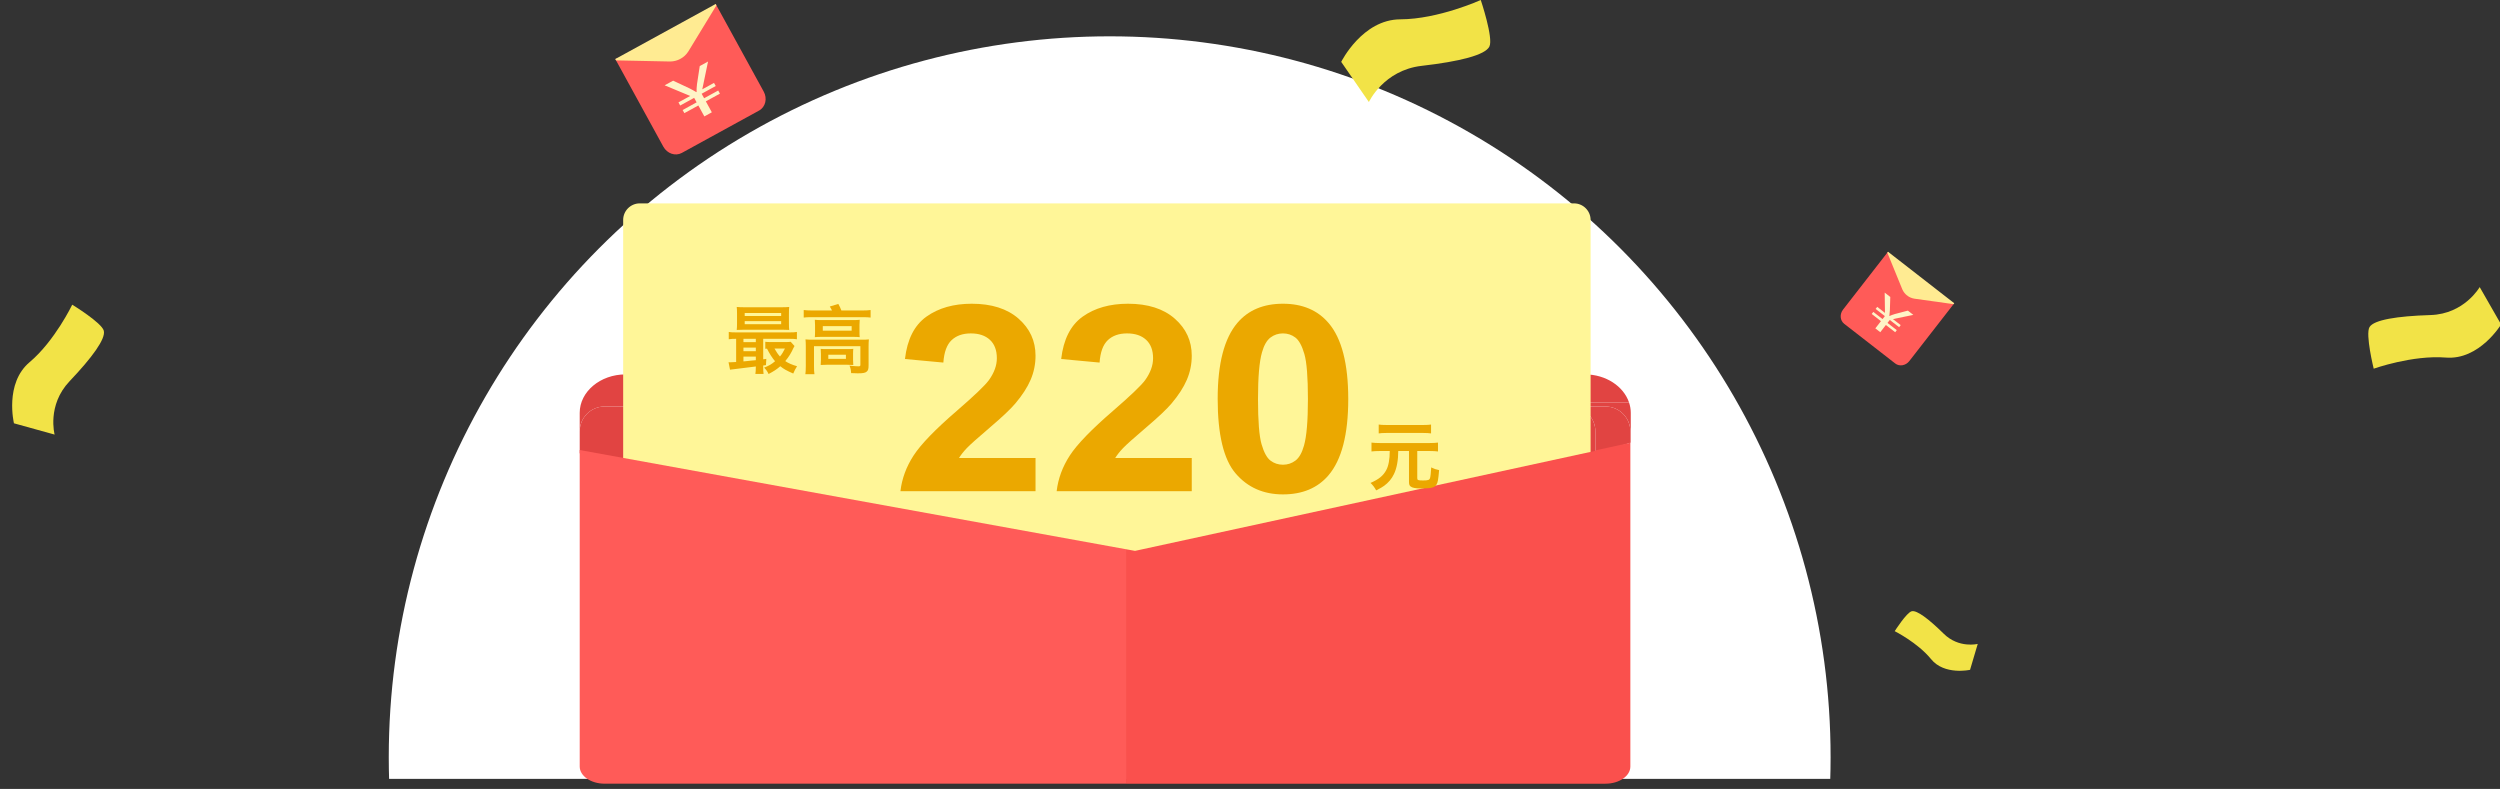 <svg version="1.1" id="图层_1" xmlns="http://www.w3.org/2000/svg" xmlns:xlink="http://www.w3.org/1999/xlink" x="0px" y="0px" viewBox="0 0 904.465 285.427" enable-background="new 0 0 904.465 285.427" xml:space="preserve">
  <rect x="0" y="0" width="904.465" height="285.427" fill="#333333" stroke="none"/>
  <g>
    <path fill="#F2E347" d="M19.761,157.226c0,0-2.859-10.599,5.415-19.305
		c8.275-8.706,13.079-15.355,12.384-18.239c-0.695-2.883-11.43-9.449-11.43-9.449
		s-6.298,13.111-15.427,20.802c-9.129,7.692-5.655,22.108-5.655,22.108L19.761,157.226z" />
    <g>
      <g>
        <g>
          <path fill-rule="evenodd" clip-rule="evenodd" fill="#FF5B58" d="M683.254,91.26
					c-0.055-0.125-0.224-0.147-0.308-0.038l-16.153,20.775c-1.292,1.662-1.107,3.969,0.415,5.152
					l18.457,14.351c1.522,1.183,3.803,0.794,5.095-0.868l16.153-20.775
					c0.084-0.108,0.022-0.267-0.113-0.289l-16.649-2.743c-0.06-0.01-0.112-0.05-0.136-0.106
					L683.254,91.26z" />
          <path fill-rule="evenodd" clip-rule="evenodd" fill="#FFEB92" d="M683.057,91.079l-0.251,0.323l5.426,13.282
					c0.78,1.783,2.41,3.051,4.331,3.367l14.21,1.986l0.251-0.323L683.057,91.079z" />
        </g>
      </g>
      <g>
        <path fill="#FFF4C7" d="M678.472,118.796l2.03-2.612l-3.34-2.597l0.58-0.746l3.34,2.597l0.836-1.074
				l-3.341-2.598l0.581-0.746l2.801,2.178l-0.104-7.337l2.025,1.576l-0.149,4.816
				c-0.05,0.775-0.104,1.38-0.194,2.028l0.065,0.051c0.54-0.251,1.18-0.495,1.94-0.719
				l4.695-1.234l1.983,1.542l-7.374,1.522l2.802,2.178l-0.581,0.747l-3.362-2.614l-0.835,1.075
				l3.362,2.613l-0.58,0.746l-3.362-2.613l-2.031,2.611L678.472,118.796z" />
      </g>
    </g>
    <path fill="#F2E347" d="M715.517,232.955c0,0-6.823,1.714-12.308-3.685s-9.692-8.551-11.547-8.138
		c-1.855,0.413-6.181,7.217-6.181,7.217s8.33,4.181,13.156,10.116
		c4.826,5.935,14.102,3.87,14.102,3.87L715.517,232.955z" />
    <path fill="#F2E347" d="M897.118,103.858c0,0-5.531,9.743-17.782,10.123s-20.509,1.758-22.074,4.349
		c-1.565,2.591,1.514,15.058,1.514,15.058s13.978-4.995,26.122-4.025s19.968-11.985,19.968-11.985
		L897.118,103.858z" />
    <g>
      <g>
        <defs>
          <circle id="SVGID_1_" cx="401.466" cy="273.959" r="260.818" />
        </defs>
        <clipPath id="SVGID_2_">
          <use xlink:href="#SVGID_1_" overflow="visible" />
        </clipPath>
        <rect x="117.334" y="1.574" clip-path="url(#SVGID_2_)" fill="#FFFFFF" width="576.989" height="280.203" />
      </g>
      <g>
        <path fill="#E14442" d="M407.376,147.062h160.818c0.051,0,0.1,0.007,0.151,0.008h12.5
				c4.947,0,8.994,4.047,8.994,8.994v4.118l0.152-0.048v-10.785c0-1.303-0.232-2.561-0.636-3.759
				H407.376V147.062z" />
        <path fill="#E14442" d="M218.726,147.062h188.65v-1.472h181.979c-1.969-5.829-8.37-10.137-15.927-10.137
				H226.295c-9.11,0-16.564,6.253-16.564,13.896v6.708C209.731,151.109,213.779,147.062,218.726,147.062z
				" />
        <path fill="#E14442" d="M568.194,147.062H407.376v0.008H568.345
				C568.294,147.069,568.245,147.062,568.194,147.062z" />
        <path fill="#E14442" d="M407.376,216.021v-68.952v-0.008H218.726c-4.947,0-8.994,4.047-8.994,8.994v7.941
				L407.376,216.021z" />
        <path fill="#E14442" d="M580.845,147.07H568.345c4.877,0.082,8.843,4.091,8.843,8.986v8.128l12.651-4.002
				v-4.118C589.839,151.117,585.792,147.07,580.845,147.07z" />
        <path fill="#E14442" d="M568.345,147.07H407.376v68.952l3.243,0.854l166.57-52.691v-8.128
				C577.188,151.16,573.222,147.152,568.345,147.07z" />
        <path fill="#FFF698" d="M569.459,273.575h-338.007c-3.3,0-6-2.7-6-6V79.58c0-3.3,2.7-6,6-6h338.007
				c3.3,0,6,2.7,6,6v187.995C575.459,270.875,572.759,273.575,569.459,273.575z" />
        <path fill="none" d="M589.355,145.59c0.405,1.198,0.636,2.456,0.636,3.759v10.785l-0.152,0.048v169.781
				c0,4.947-4.047,8.994-8.994,8.994H407.376v1.823h192.834V145.59H589.355z" />
        <path fill="#FF5B58" d="M209.731,162.814v114.507c0,3.413,4.047,6.206,8.994,6.206h188.65v-84.817
				L209.731,162.814z" />
        <path fill="#FA504D" d="M577.188,162.943v0.163l-166.555,36.193l-3.257-0.589v84.817v0.005h173.47
				c4.947,0,8.994-2.793,8.994-6.206V160.182L577.188,162.943z" />
      </g>
      <g>
        <path fill="#EBA800" d="M374.641,165.686v12.027h-48.877c0.529-4.546,2.117-8.854,4.764-12.926
				c2.646-4.07,7.873-9.469,15.68-16.196c6.285-5.438,10.139-9.124,11.562-11.06
				c1.918-2.673,2.878-5.314,2.878-7.926c0-2.887-0.835-5.106-2.506-6.658
				c-1.671-1.551-3.978-2.327-6.922-2.327c-2.911,0-5.227,0.814-6.947,2.442
				c-1.721,1.628-2.713,4.331-2.978,8.109l-13.894-1.29c0.827-7.126,3.424-12.241,7.791-15.345
				c4.367-3.102,9.825-4.653,16.375-4.653c7.178,0,12.818,1.797,16.921,5.391
				c4.102,3.595,6.153,8.064,6.153,13.409c0,3.042-0.587,5.938-1.761,8.687
				c-1.175,2.75-3.036,5.63-5.583,8.64c-1.687,1.997-4.731,4.869-9.13,8.617
				c-4.4,3.748-7.188,6.236-8.361,7.465c-1.174,1.229-2.126,2.427-2.853,3.594H374.641z" />
        <path fill="#EBA800" d="M431.16,165.686v12.027h-48.877c0.529-4.546,2.117-8.854,4.764-12.926
				c2.646-4.07,7.873-9.469,15.68-16.196c6.285-5.438,10.139-9.124,11.562-11.06
				c1.918-2.673,2.878-5.314,2.878-7.926c0-2.887-0.835-5.106-2.506-6.658
				c-1.671-1.551-3.978-2.327-6.922-2.327c-2.911,0-5.227,0.814-6.947,2.442
				c-1.721,1.628-2.713,4.331-2.978,8.109l-13.894-1.29c0.827-7.126,3.424-12.241,7.791-15.345
				c4.367-3.102,9.825-4.653,16.375-4.653c7.178,0,12.818,1.797,16.921,5.391
				c4.102,3.595,6.153,8.064,6.153,13.409c0,3.042-0.587,5.938-1.761,8.687
				c-1.175,2.75-3.036,5.63-5.583,8.64c-1.687,1.997-4.731,4.869-9.13,8.617
				c-4.4,3.748-7.188,6.236-8.361,7.465c-1.174,1.229-2.126,2.427-2.853,3.594H431.16z" />
        <path fill="#EBA800" d="M464.158,109.884c7.046,0,12.554,2.335,16.523,7.004
				c4.73,5.529,7.097,14.699,7.097,27.51c0,12.779-2.382,21.965-7.146,27.556
				c-3.938,4.607-9.429,6.911-16.475,6.911c-7.08,0-12.786-2.526-17.119-7.58
				c-4.334-5.053-6.5-14.062-6.5-27.025c0-12.718,2.382-21.872,7.145-27.463
				C451.62,112.188,457.111,109.884,464.158,109.884z M464.158,120.62c-1.688,0-3.193,0.5-4.516,1.497
				c-1.323,0.999-2.35,2.788-3.076,5.369c-0.96,3.349-1.439,8.985-1.439,16.911
				s0.43,13.371,1.29,16.335c0.86,2.965,1.943,4.938,3.25,5.921
				c1.307,0.983,2.804,1.475,4.491,1.475c1.687,0,3.192-0.499,4.516-1.497
				c1.322-0.998,2.349-2.788,3.076-5.368c0.959-3.318,1.439-8.939,1.439-16.865
				s-0.431-13.371-1.29-16.336c-0.861-2.964-1.944-4.945-3.251-5.944
				C467.341,121.12,465.844,120.62,464.158,120.62z" />
      </g>
      <g>
        <path fill="#EBA800" d="M276.115,129.994l1.133-0.162l-0.135,2.267l-0.998,0.135v0.297
				c0,1.268,0.027,2.022,0.135,2.751h-2.967c0.108-0.647,0.162-1.349,0.162-2.697l-9.334,1.16
				l-0.54-2.698c0.216,0.027,0.351,0.027,0.54,0.027c0.188,0,0.917-0.027,2.212-0.108v-8.39
				c-1.133,0-1.861,0.027-2.671,0.162v-2.645c0.729,0.136,1.43,0.162,2.779,0.162h19.073
				c1.376,0,2.05-0.026,2.806-0.162v2.645c-0.863-0.135-1.511-0.162-2.833-0.162h-9.361V129.994z
				 M285.422,117.018c0,1.053,0.027,1.7,0.108,2.348c-0.62-0.055-1.592-0.081-2.509-0.081h-13.705
				c-1.214,0-1.942,0.026-2.779,0.081c0.081-0.675,0.108-1.35,0.108-2.32v-3.643
				c0-0.998-0.027-1.672-0.108-2.347c0.891,0.081,1.619,0.108,2.86,0.108h13.273
				c1.241,0,1.942-0.027,2.859-0.108c-0.081,0.647-0.108,1.295-0.108,2.347V117.018z M268.966,122.575
				v1.214h4.478v-1.214H268.966z M268.966,125.759v1.295h4.478v-1.295H268.966z M268.966,129.022v1.727
				c0.324-0.026,0.324-0.026,0.917-0.081c0.216,0,0.836-0.08,1.781-0.188
				c0.404-0.027,0.971-0.081,1.78-0.162v-1.295H268.966z M269.425,114.32h13.192v-1.079h-13.192
				V114.32z M269.425,117.287h13.192v-1.105h-13.192V117.287z M287.446,125.192
				c-0.189,0.27-0.243,0.377-0.432,0.782c-0.782,1.78-1.7,3.237-2.914,4.667
				c1.052,0.729,2.509,1.349,4.263,1.861c-0.54,0.81-0.972,1.646-1.376,2.644
				c-2.509-1.105-3.453-1.646-4.694-2.644c-1.214,1.079-2.401,1.861-4.235,2.806
				c-0.405-0.917-0.89-1.592-1.619-2.293c1.861-0.756,2.617-1.188,3.966-2.32
				c-0.999-1.16-2.05-2.806-2.914-4.56c-0.162,0-0.243,0-0.621,0.055v-2.536
				c0.621,0.081,1.16,0.107,2.266,0.107h4.748c1.052,0,1.727-0.026,2.185-0.107L287.446,125.192z
				 M280.189,126.082c0.701,1.269,1.322,2.158,1.996,2.887c0.702-0.836,1.214-1.673,1.808-2.887
				H280.189z" />
        <path fill="#EBA800" d="M301.021,112.323c-0.297-0.539-0.405-0.755-0.81-1.43l3.076-0.944
				c0.512,0.918,0.755,1.431,1.106,2.374h7.743c1.214,0,1.969-0.054,2.833-0.161v2.725
				c-0.89-0.108-1.564-0.135-2.806-0.135h-18.614c-1.214,0-1.889,0.026-2.779,0.135v-2.725
				c0.863,0.107,1.672,0.161,2.94,0.161H301.021z M291.525,125.246c0-0.917-0.027-1.619-0.108-2.455
				c0.863,0.081,1.646,0.107,2.833,0.107h17.428c1.322,0,1.969-0.026,2.67-0.107
				c-0.081,0.836-0.108,1.457-0.108,2.428v6.88c0,1.349-0.135,1.861-0.647,2.319
				c-0.54,0.486-1.322,0.647-3.264,0.647c-0.621,0-0.729,0-1.538-0.054
				c-0.432-0.027-0.432-0.027-0.863-0.027c-0.081-1.214-0.216-1.834-0.594-2.697
				c1.484,0.162,2.563,0.243,3.237,0.243c0.566,0,0.702-0.108,0.702-0.567v-6.717h-16.78v7.176
				c0,1.376,0.027,2.023,0.162,2.968h-3.292c0.108-0.594,0.162-1.619,0.162-2.968V125.246z
				 M294.87,117.665c0-0.863-0.027-1.321-0.081-1.969c0.782,0.08,1.43,0.107,2.617,0.107h11.223
				c1.079,0,1.646-0.027,2.401-0.107c-0.054,0.701-0.081,1.105-0.081,1.969v2.32
				c0,1.052,0.027,1.349,0.081,1.996c-0.729-0.081-1.349-0.107-2.536-0.107h-11.169
				c-1.052,0-1.753,0.026-2.536,0.107c0.054-0.566,0.081-1.079,0.081-1.996V117.665z M308.628,130.236
				c0,0.783,0.027,1.322,0.081,1.808c-0.513-0.054-1.538-0.081-2.239-0.081h-7.311
				c-0.863,0-1.349,0.027-2.239,0.081c0.054-0.513,0.081-1.052,0.081-1.808v-2.266
				c0-0.756-0.027-1.214-0.081-1.754c0.62,0.055,1.187,0.081,2.185,0.081h7.392
				c1.025,0,1.402-0.026,2.212-0.081c-0.054,0.54-0.081,0.918-0.081,1.754V130.236z M297.675,119.635
				h10.44v-1.646h-10.44V119.635z M299.672,129.832h6.367v-1.483h-6.367V129.832z" />
      </g>
      <g>
        <path fill="#EBA800" d="M512.745,172.989c0,0.729,0.296,0.836,2.077,0.836c1.888,0,2.347-0.161,2.562-0.943
				c0.162-0.513,0.297-1.916,0.404-3.777c1.106,0.54,1.754,0.756,2.86,0.972
				c-0.324,3.642-0.459,4.451-0.998,5.314c-0.647,1.024-1.862,1.321-5.45,1.321
				c-2.158,0-3.291-0.216-3.911-0.755c-0.405-0.324-0.54-0.81-0.54-1.7v-11.087h-3.885
				c0,3.291-0.539,6.285-1.564,8.362c-0.81,1.7-1.996,3.103-3.562,4.235
				c-0.674,0.486-1.24,0.81-2.859,1.646c-0.62-1.134-1.241-1.942-2.05-2.698
				c3.021-1.322,4.613-2.617,5.692-4.64c0.836-1.538,1.268-3.939,1.268-6.906h-3.588
				c-1.241,0-2.132,0.054-3.021,0.161v-3.21c0.89,0.107,1.753,0.162,3.021,0.162h18.048
				c1.295,0,2.131-0.055,2.994-0.162v3.21c-0.917-0.107-1.78-0.161-2.994-0.161h-4.505V172.989z
				 M517.735,156.803c-0.674-0.107-1.592-0.162-2.752-0.162h-13.435c-1.241,0-2.05,0.055-2.752,0.162
				v-3.21c0.702,0.107,1.538,0.161,2.833,0.161h13.3c1.322,0,2.104-0.054,2.806-0.161V156.803z" />
      </g>
    </g>
    <path fill="#F2E347" d="M495.241,36.909c0,0,5.324-11.509,19.108-13.088
		c13.784-1.579,22.969-3.908,24.491-6.978S535.718,0,535.718,0s-15.298,6.947-29.087,6.993
		c-13.789,0.047-21.398,15.394-21.398,15.394L495.241,36.909z" />
    <g>
      <g>
        <g>
          <path fill-rule="evenodd" clip-rule="evenodd" fill="#FF5B58" d="M222.935,21.209
					c-0.187,0.001-0.305,0.201-0.215,0.365l17.262,31.484c1.381,2.519,4.37,3.537,6.676,2.272
					l27.972-15.336c2.306-1.264,3.055-4.332,1.674-6.851l-17.262-31.484
					c-0.09-0.164-0.322-0.172-0.423-0.015l-12.456,19.362c-0.045,0.07-0.123,0.113-0.206,0.113
					L222.935,21.209z" />
          <path fill-rule="evenodd" clip-rule="evenodd" fill="#FFEB92" d="M222.601,21.358l0.269,0.49l19.572,0.402
					c2.656-0.011,5.126-1.365,6.564-3.599l10.187-16.718l-0.269-0.49L222.601,21.358z" />
        </g>
      </g>
      <g>
        <path fill="#FFF4C7" d="M254.822,42.12l-2.171-3.96l-5.061,2.774l-0.62-1.131l5.061-2.774l-0.893-1.629
				l-5.06,2.774l-0.62-1.131l4.244-2.327l-9.243-3.849l3.069-1.683l5.951,2.8
				c0.944,0.482,1.67,0.878,2.434,1.343l0.098-0.054c-0.021-0.813,0.019-1.747,0.153-2.82
				l0.995-6.549l3.003-1.646l-2.085,10.06l4.244-2.327l0.62,1.131l-5.093,2.793l0.893,1.629
				l5.093-2.793l0.62,1.131l-5.093,2.793l2.171,3.959L254.822,42.12z" />
      </g>
    </g>
  </g>
</svg>
